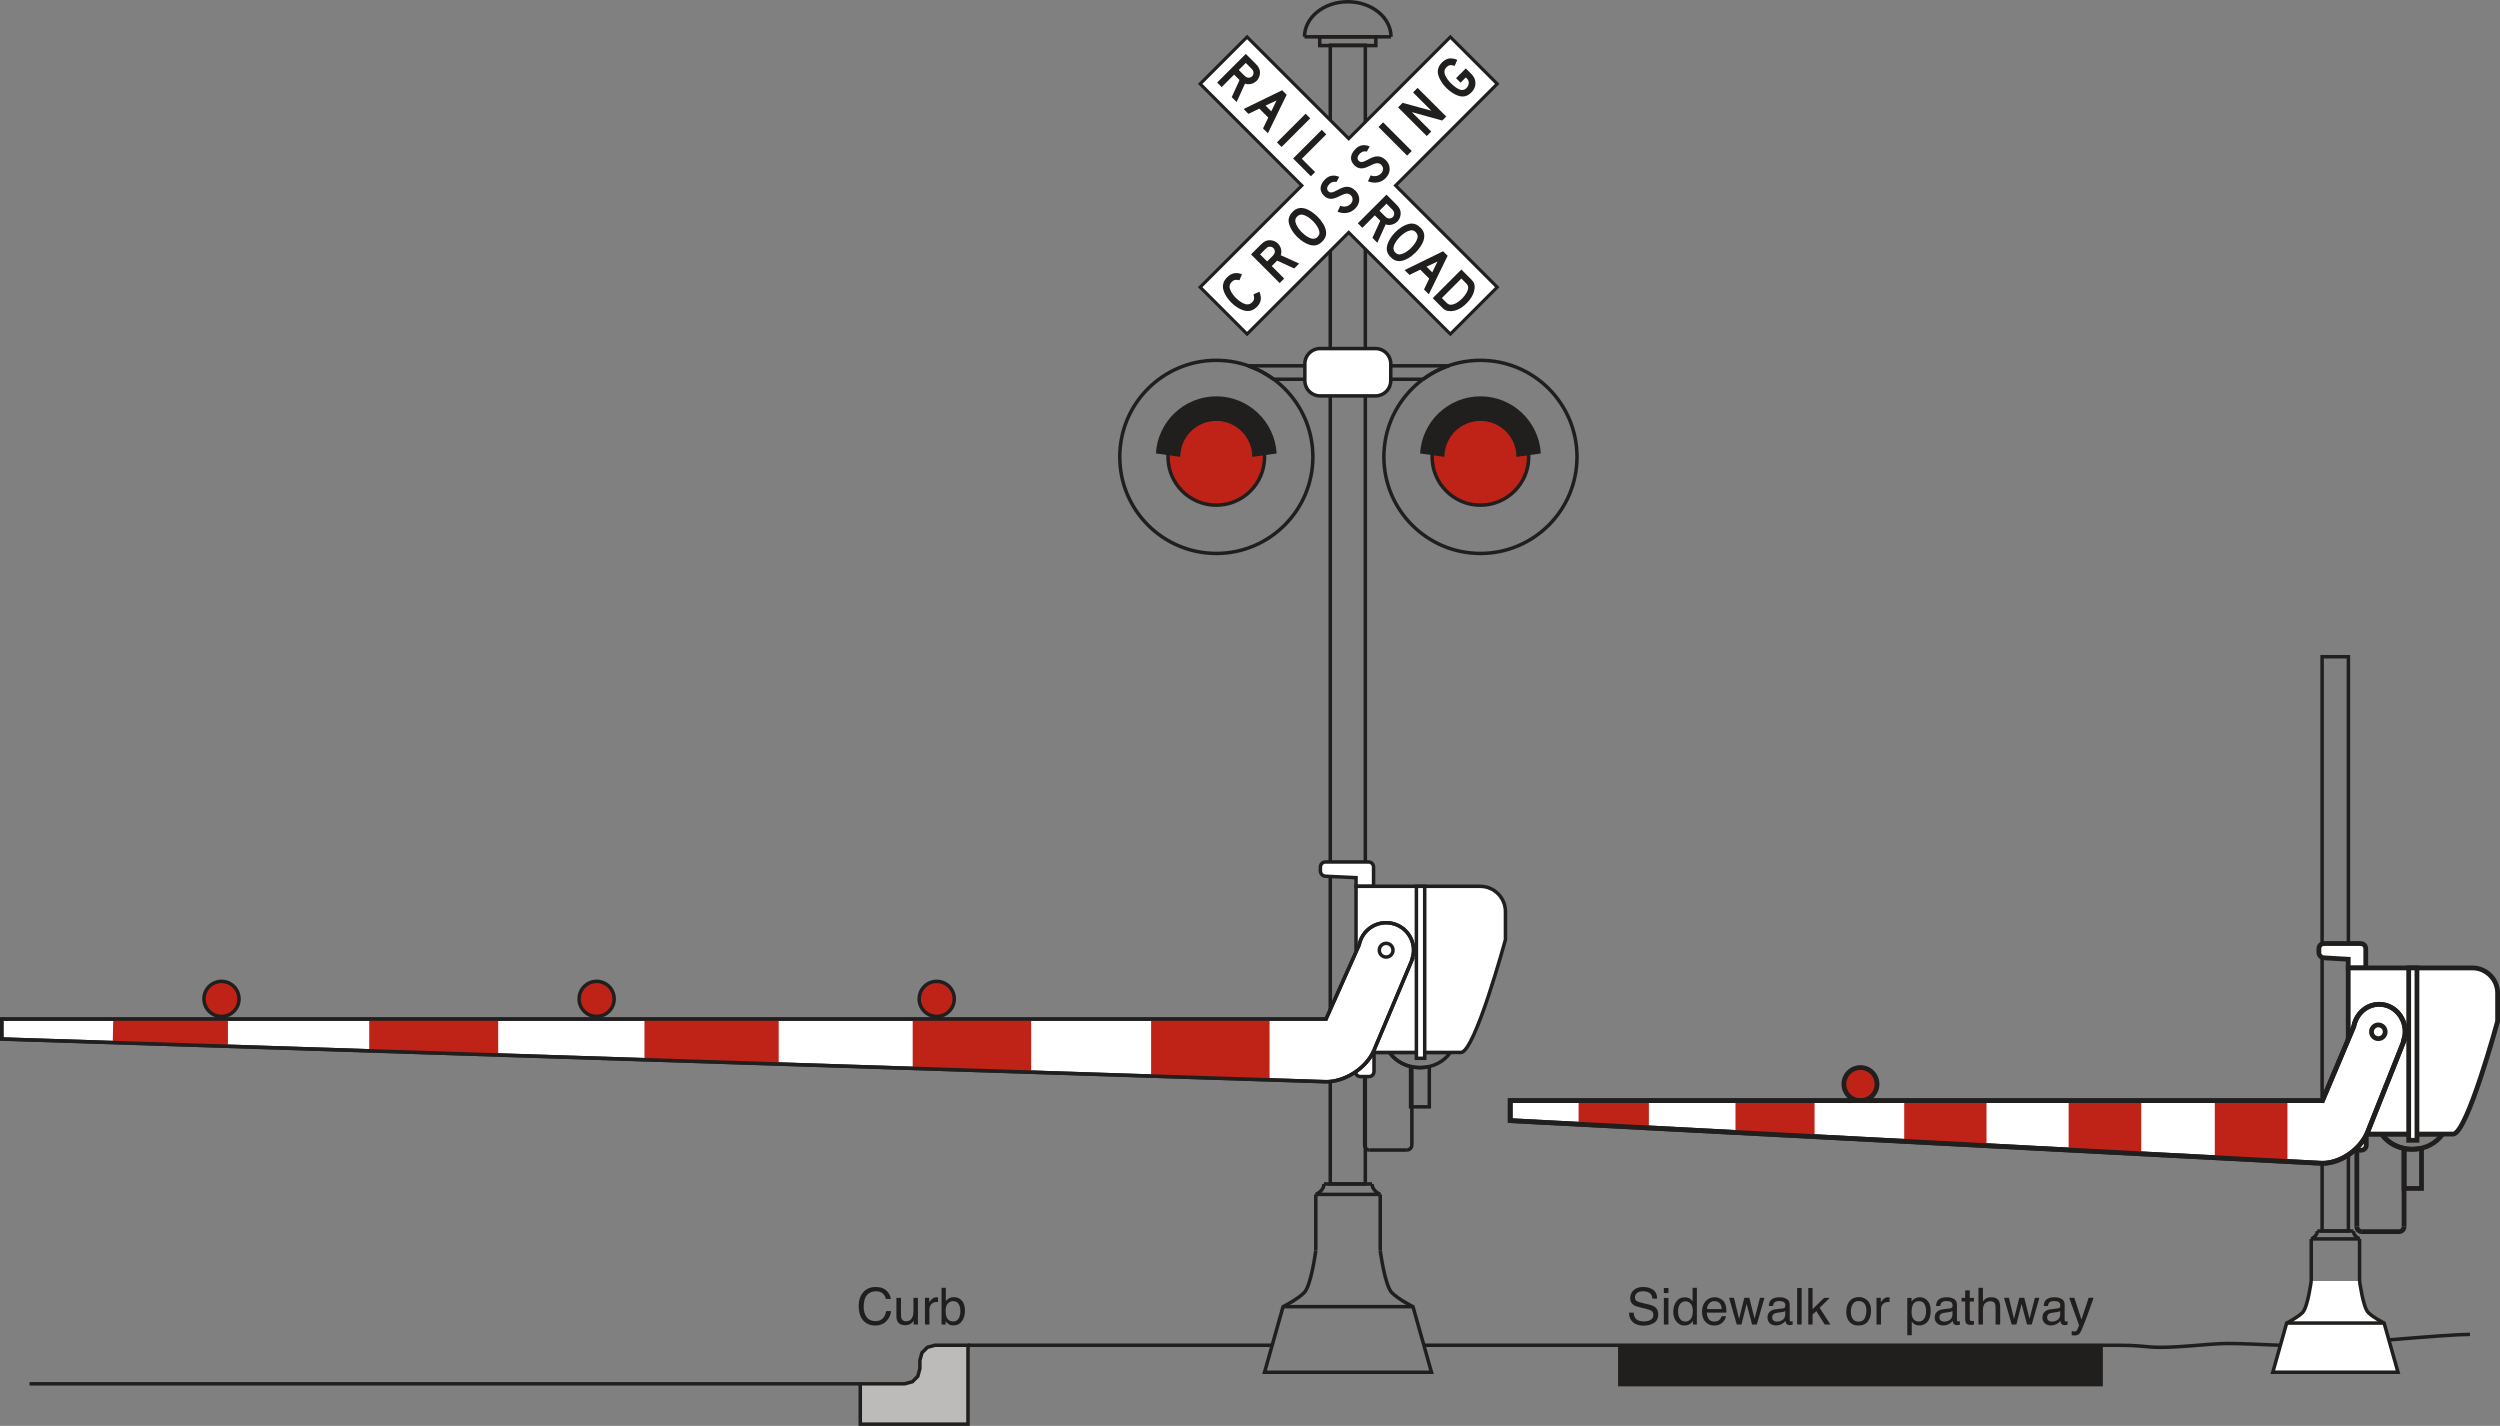 <?xml version="1.0" encoding="UTF-8"?>
<svg width="392.16pt" height="223.67pt" version="1.2" viewBox="0 0 392.16 223.67" xmlns="http://www.w3.org/2000/svg" xmlns:xlink="http://www.w3.org/1999/xlink"><rect x="0" y="0" width="392.16" height="223.67" fill="#808080" stroke="none"/><defs><symbol id="r" overflow="visible"><path d="m3.031-5.891c0.727 0 1.289 0.195 1.688 0.578 0.406 0.375 0.629 0.809 0.672 1.297h-0.766c-0.086-0.375-0.258-0.664-0.516-0.875-0.25-0.219-0.609-0.328-1.078-0.328-0.562 0-1.023 0.199-1.375 0.594-0.344 0.398-0.516 1.008-0.516 1.828 0 0.668 0.156 1.215 0.469 1.641 0.32 0.418 0.789 0.625 1.406 0.625 0.57 0 1.008-0.223 1.312-0.672 0.156-0.227 0.273-0.531 0.359-0.906h0.75c-0.062 0.605-0.289 1.109-0.672 1.516-0.449 0.5-1.062 0.75-1.844 0.75-0.668 0-1.227-0.203-1.672-0.609-0.594-0.539-0.891-1.367-0.891-2.484 0-0.844 0.223-1.535 0.672-2.078 0.477-0.582 1.145-0.875 2-0.875z"/></symbol><symbol id="j" overflow="visible"><path d="m1.219-4.188v2.781c0 0.211 0.035 0.383 0.109 0.516 0.125 0.25 0.352 0.375 0.688 0.375 0.488 0 0.82-0.219 1-0.656 0.102-0.227 0.156-0.547 0.156-0.953v-2.062h0.703v4.188h-0.672l0.016-0.625c-0.094 0.168-0.211 0.305-0.344 0.406-0.273 0.219-0.602 0.328-0.984 0.328-0.594 0-1-0.195-1.219-0.594-0.117-0.219-0.172-0.504-0.172-0.859v-2.844z"/></symbol><symbol id="c" overflow="visible"><path d="m0.531-4.188h0.672v0.719c0.051-0.133 0.18-0.301 0.391-0.5 0.219-0.207 0.469-0.312 0.75-0.312 0.008 0 0.031 0.008 0.062 0.016h0.172v0.75c-0.043-0.008-0.086-0.016-0.125-0.016h-0.109c-0.355 0-0.633 0.117-0.828 0.344-0.188 0.219-0.281 0.48-0.281 0.781v2.406h-0.703z"/></symbol><symbol id="i" overflow="visible"><path d="m0.469-5.766h0.672v2.094c0.156-0.207 0.336-0.363 0.547-0.469 0.219-0.102 0.453-0.156 0.703-0.156 0.52 0 0.941 0.184 1.266 0.547 0.32 0.355 0.484 0.883 0.484 1.578 0 0.656-0.164 1.211-0.484 1.656-0.312 0.438-0.758 0.656-1.328 0.656-0.312 0-0.578-0.078-0.797-0.234-0.137-0.094-0.277-0.238-0.422-0.438v0.531h-0.641zm1.828 5.281c0.375 0 0.656-0.148 0.844-0.453 0.188-0.301 0.281-0.703 0.281-1.203 0-0.438-0.094-0.801-0.281-1.094-0.188-0.289-0.465-0.438-0.828-0.438-0.324 0-0.605 0.121-0.844 0.359-0.242 0.242-0.359 0.633-0.359 1.172 0 0.398 0.047 0.715 0.141 0.953 0.188 0.469 0.535 0.703 1.047 0.703z"/></symbol><symbol id="h" overflow="visible"><path d="m1.125-1.859c0.008 0.336 0.082 0.602 0.219 0.797 0.258 0.387 0.719 0.578 1.375 0.578 0.289 0 0.555-0.039 0.797-0.125 0.457-0.164 0.688-0.457 0.688-0.875 0-0.312-0.102-0.535-0.297-0.672-0.199-0.125-0.508-0.234-0.922-0.328l-0.781-0.188c-0.512-0.113-0.871-0.238-1.078-0.375-0.367-0.238-0.547-0.598-0.547-1.078 0-0.508 0.176-0.93 0.531-1.266 0.363-0.332 0.867-0.5 1.516-0.5 0.602 0 1.113 0.148 1.531 0.438 0.426 0.293 0.641 0.758 0.641 1.391h-0.734c-0.043-0.301-0.125-0.535-0.25-0.703-0.242-0.301-0.641-0.453-1.203-0.453-0.461 0-0.793 0.102-1 0.297-0.199 0.188-0.297 0.414-0.297 0.672 0 0.281 0.117 0.484 0.359 0.609 0.156 0.086 0.504 0.188 1.047 0.312l0.797 0.188c0.383 0.094 0.688 0.215 0.906 0.359 0.363 0.273 0.547 0.664 0.547 1.172 0 0.637-0.234 1.094-0.703 1.375-0.461 0.27-0.996 0.406-1.609 0.406-0.711 0-1.266-0.18-1.672-0.547-0.406-0.363-0.605-0.859-0.594-1.484z"/></symbol><symbol id="g" overflow="visible"><path d="m0.516-4.172h0.719v4.172h-0.719zm0-1.562h0.719v0.797h-0.719z"/></symbol><symbol id="f" overflow="visible"><path d="m0.969-2.047c0 0.449 0.094 0.824 0.281 1.125 0.188 0.305 0.488 0.453 0.906 0.453 0.332 0 0.602-0.141 0.812-0.422 0.207-0.281 0.312-0.68 0.312-1.203 0-0.531-0.109-0.922-0.328-1.172s-0.484-0.375-0.797-0.375c-0.355 0-0.641 0.137-0.859 0.406-0.219 0.273-0.328 0.668-0.328 1.188zm1.047-2.219c0.32 0 0.594 0.07 0.812 0.203 0.125 0.086 0.266 0.227 0.422 0.422v-2.125h0.672v5.766h-0.625v-0.578c-0.168 0.25-0.367 0.438-0.594 0.562-0.219 0.113-0.477 0.172-0.766 0.172-0.461 0-0.859-0.195-1.203-0.594-0.344-0.395-0.516-0.914-0.516-1.562 0-0.613 0.156-1.145 0.469-1.594 0.312-0.445 0.754-0.672 1.328-0.672z"/></symbol><symbol id="e" overflow="visible"><path d="m2.266-4.281c0.289 0 0.578 0.074 0.859 0.219 0.281 0.137 0.492 0.312 0.641 0.531 0.133 0.211 0.227 0.453 0.281 0.734 0.039 0.199 0.062 0.508 0.062 0.922h-3.078c0.02 0.43 0.125 0.773 0.312 1.031 0.188 0.25 0.473 0.375 0.859 0.375 0.375 0 0.672-0.117 0.891-0.359 0.125-0.133 0.211-0.297 0.266-0.484h0.688c-0.023 0.156-0.086 0.328-0.188 0.516-0.105 0.188-0.219 0.34-0.344 0.453-0.211 0.211-0.477 0.352-0.797 0.438-0.168 0.039-0.355 0.062-0.562 0.062-0.523 0-0.965-0.188-1.328-0.562-0.367-0.383-0.547-0.922-0.547-1.609 0-0.664 0.18-1.207 0.547-1.625 0.363-0.426 0.844-0.641 1.438-0.641zm1.109 1.859c-0.023-0.312-0.086-0.555-0.188-0.734-0.199-0.344-0.523-0.516-0.969-0.516-0.324 0-0.594 0.121-0.812 0.359-0.219 0.23-0.336 0.527-0.344 0.891z"/></symbol><symbol id="b" overflow="visible"><path d="m0.844-4.188 0.797 3.297 0.828-3.297h0.781l0.828 3.281 0.844-3.281h0.703l-1.203 4.188h-0.734l-0.859-3.234-0.812 3.234h-0.734l-1.203-4.188z"/></symbol><symbol id="a" overflow="visible"><path d="m1.062-1.109c0 0.199 0.07 0.359 0.219 0.484 0.145 0.117 0.32 0.172 0.531 0.172 0.238 0 0.477-0.055 0.719-0.172 0.383-0.195 0.578-0.508 0.578-0.938v-0.562c-0.086 0.055-0.195 0.102-0.328 0.141-0.137 0.031-0.273 0.055-0.406 0.062l-0.422 0.062c-0.25 0.031-0.445 0.086-0.578 0.156-0.211 0.125-0.312 0.324-0.312 0.594zm1.703-1.422c0.156-0.02 0.258-0.086 0.312-0.203 0.031-0.062 0.047-0.156 0.047-0.281 0-0.238-0.086-0.41-0.25-0.516-0.168-0.102-0.414-0.156-0.734-0.156-0.367 0-0.625 0.102-0.781 0.297-0.086 0.105-0.141 0.266-0.172 0.484h-0.656c0.02-0.52 0.188-0.879 0.5-1.078 0.32-0.195 0.695-0.297 1.125-0.297 0.488 0 0.891 0.094 1.203 0.281 0.301 0.188 0.453 0.48 0.453 0.875v2.406c0 0.074 0.016 0.133 0.047 0.172 0.031 0.043 0.094 0.062 0.188 0.062h0.109c0.039 0 0.082-0.004 0.125-0.016v0.516c-0.117 0.031-0.203 0.051-0.266 0.062-0.055 0.008-0.125 0.016-0.219 0.016-0.242 0-0.418-0.09-0.531-0.266-0.055-0.094-0.094-0.223-0.125-0.391-0.137 0.188-0.34 0.355-0.609 0.5-0.273 0.133-0.57 0.203-0.891 0.203-0.387 0-0.703-0.117-0.953-0.344-0.242-0.238-0.359-0.535-0.359-0.891 0-0.395 0.117-0.695 0.359-0.906 0.238-0.219 0.555-0.348 0.953-0.391z"/></symbol><symbol id="q" overflow="visible"><path d="m0.531-5.734h0.703v5.734h-0.703z"/></symbol><symbol id="p" overflow="visible"><path d="m0.5-5.734h0.672v3.328l1.812-1.781h0.891l-1.594 1.562 1.688 2.625h-0.891l-1.312-2.109-0.594 0.531v1.578h-0.672z"/></symbol><symbol id="d" overflow="visible"></symbol><symbol id="o" overflow="visible"><path d="m2.172-0.453c0.469 0 0.785-0.176 0.953-0.531 0.176-0.352 0.266-0.742 0.266-1.172 0-0.395-0.062-0.711-0.188-0.953-0.199-0.383-0.539-0.578-1.016-0.578-0.43 0-0.742 0.168-0.938 0.5-0.199 0.324-0.297 0.715-0.297 1.172 0 0.449 0.098 0.824 0.297 1.125 0.195 0.293 0.504 0.438 0.922 0.438zm0.031-3.859c0.539 0 0.992 0.184 1.359 0.547 0.375 0.355 0.562 0.883 0.562 1.578 0 0.68-0.168 1.242-0.5 1.688-0.324 0.438-0.828 0.656-1.516 0.656-0.574 0-1.031-0.191-1.375-0.578-0.336-0.395-0.5-0.922-0.5-1.578 0-0.707 0.176-1.27 0.531-1.688 0.352-0.414 0.832-0.625 1.438-0.625z"/></symbol><symbol id="n" overflow="visible"><path d="m2.281-0.469c0.332 0 0.602-0.133 0.812-0.406 0.219-0.281 0.328-0.695 0.328-1.25 0-0.332-0.047-0.617-0.141-0.859-0.18-0.457-0.512-0.688-1-0.688-0.492 0-0.824 0.246-1 0.734-0.094 0.262-0.141 0.59-0.141 0.984 0 0.324 0.047 0.602 0.141 0.828 0.188 0.438 0.52 0.656 1 0.656zm-1.812-3.703h0.672v0.562c0.145-0.188 0.301-0.332 0.469-0.438 0.238-0.156 0.516-0.234 0.828-0.234 0.477 0 0.879 0.184 1.203 0.547 0.332 0.355 0.5 0.871 0.5 1.547 0 0.918-0.234 1.57-0.703 1.953-0.305 0.25-0.656 0.375-1.062 0.375-0.312 0-0.578-0.07-0.797-0.203-0.125-0.082-0.262-0.219-0.406-0.406v2.141h-0.703z"/></symbol><symbol id="m" overflow="visible"><path d="m0.656-5.359h0.719v1.172h0.656v0.578h-0.656v2.734c0 0.148 0.047 0.242 0.141 0.281 0.051 0.031 0.145 0.047 0.281 0.047h0.094c0.039 0 0.086-0.004 0.141-0.016v0.562c-0.074 0.02-0.156 0.035-0.25 0.047-0.086 0.008-0.18 0.016-0.281 0.016-0.324 0-0.547-0.082-0.672-0.25-0.117-0.164-0.172-0.383-0.172-0.656v-2.766h-0.562v-0.578h0.562z"/></symbol><symbol id="l" overflow="visible"><path d="m0.516-5.766h0.703v2.141c0.164-0.207 0.316-0.352 0.453-0.438 0.227-0.145 0.508-0.219 0.844-0.219 0.602 0 1.016 0.211 1.234 0.625 0.113 0.242 0.172 0.562 0.172 0.969v2.688h-0.719v-2.641c0-0.301-0.039-0.523-0.109-0.672-0.137-0.227-0.375-0.344-0.719-0.344-0.293 0-0.559 0.102-0.797 0.297-0.242 0.199-0.359 0.578-0.359 1.141v2.219h-0.703z"/></symbol><symbol id="k" overflow="visible"><path d="m3.125-4.188h0.781c-0.094 0.273-0.312 0.887-0.656 1.844-0.262 0.719-0.477 1.305-0.641 1.75-0.406 1.07-0.695 1.723-0.859 1.953-0.168 0.238-0.453 0.359-0.859 0.359-0.105 0-0.184-0.008-0.234-0.016-0.055-0.012-0.117-0.027-0.188-0.047v-0.641c0.113 0.039 0.195 0.062 0.25 0.062 0.062 0.008 0.113 0.016 0.156 0.016 0.125 0 0.219-0.023 0.281-0.062 0.062-0.043 0.113-0.094 0.156-0.156 0.008-0.023 0.055-0.133 0.141-0.328 0.082-0.188 0.141-0.328 0.172-0.422l-1.547-4.312h0.797l1.125 3.406z"/></symbol></defs><path d="m328.16 211.02c7.152 0 5.914 0 9.215 0.273 3.301 0.277 9.062-0.551 12.102-0.551 4.125 0 10.176 0.551 14.848 0.277 4.676-0.277 19.273-1.703 23.121-1.703" fill="none" stroke="#211e1e" stroke-miterlimit="2.613" stroke-width=".55"/><path d="m146.67 211.02-1.195 0.324-0.855 0.855-0.328 1.195v1.297l-0.324 1.199-0.855 0.852-1.195 0.328h-6.973v6.324h16.898v-12.375z" fill="#bdbaba" fill-rule="evenodd" stroke="#211e1e" stroke-miterlimit="2.613" stroke-width=".55"/><g fill="none" stroke="#211e1e" stroke-miterlimit="2.613" stroke-width=".55"><path d="m134.94 217.07h-130.31"/><path d="m199.47 211.02h-47.629"/><path d="m223.51 211.02h104.64"/></g><path d="m183.22 71.67c0-4.184 3.391-7.574 7.57-7.574 4.184 0 7.574 3.391 7.574 7.574 0 4.18-3.391 7.574-7.574 7.574-4.18 0-7.57-3.394-7.57-7.574" fill="#bf2317" fill-rule="evenodd"/><path d="m183.22 71.67c0-4.184 3.391-7.574 7.57-7.574 4.184 0 7.574 3.391 7.574 7.574 0 4.18-3.391 7.574-7.574 7.574-4.18 0-7.57-3.394-7.57-7.574z" fill="none" stroke="#211e1e" stroke-miterlimit="2.613" stroke-width=".55"/><path d="m175.65 71.67c0-8.367 6.781-15.148 15.145-15.148s15.148 6.781 15.148 15.148c0 8.363-6.785 15.145-15.148 15.145s-15.145-6.781-15.145-15.145" fill="none" stroke="#211e1e" stroke-miterlimit="2.613" stroke-width=".55"/><path d="m190.79 62.17c-5.055 0-9.188 3.973-9.469 8.961l3.82 0.539c0-3.117 2.535-5.648 5.648-5.648s5.648 2.531 5.648 5.648l3.824-0.539c-0.281-4.988-4.418-8.961-9.473-8.961" fill="#211e1e" fill-rule="evenodd"/><path d="m224.65 71.67c0-4.184 3.394-7.574 7.574-7.574 4.184 0 7.574 3.391 7.574 7.574 0 4.18-3.391 7.574-7.574 7.574-4.18 0-7.574-3.394-7.574-7.574" fill="#bf2317" fill-rule="evenodd"/><path d="m224.65 71.67c0-4.184 3.394-7.574 7.574-7.574 4.184 0 7.574 3.391 7.574 7.574 0 4.18-3.391 7.574-7.574 7.574-4.18 0-7.574-3.394-7.574-7.574z" fill="none" stroke="#211e1e" stroke-miterlimit="2.613" stroke-width=".55"/><path d="m217.08 71.67c0-8.367 6.781-15.148 15.145-15.148s15.148 6.781 15.148 15.148c0 8.363-6.785 15.145-15.148 15.145s-15.145-6.781-15.145-15.145" fill="none" stroke="#211e1e" stroke-miterlimit="2.613" stroke-width=".55"/><path d="m232.23 62.17c-5.055 0-9.188 3.973-9.469 8.961l3.82 0.539c0-3.117 2.535-5.648 5.648-5.648s5.648 2.531 5.648 5.648l3.824-0.539c-0.281-4.988-4.418-8.961-9.473-8.961" fill="#211e1e" fill-rule="evenodd"/><g fill="none" stroke="#211e1e" stroke-miterlimit="2.613" stroke-width=".55"><path d="m227.23 57.384h-31.438"/><path d="m195.79 57.384c1.441 0.504 2.777 1.219 3.981 2.106"/><path d="m199.78 59.49h23.473"/><path d="m223.25 59.49c1.203-0.887 2.543-1.602 3.984-2.106"/><path d="m217.96 165.09c0.988 1.434 2.711 2.383 4.773 2.383s3.785-0.949 4.773-2.383"/><path d="m227.51 165.09h-9.547"/><path d="m206.4 187.36h10.109"/><path d="m201.26 204.97h20.379"/><path d="m216.51 196.17v-8.801"/><path d="m216.51 187.36s-1.281-0.547-1.281-1.648"/><path d="m215.22 185.72h-7.547"/><path d="m207.68 185.72c0 1.102-1.281 1.648-1.281 1.648"/><path d="m206.4 187.36v8.801"/><path d="m216.51 196.17s0.723 5.5 1.82 6.602c1.102 1.098 3.316 2.199 3.316 2.199l2.902 10.289h-26.188l2.906-10.289s2.215-1.102 3.312-2.199c1.102-1.102 1.82-6.602 1.82-6.602"/><path d="m214.17 185.72h-5.5v-178.63h5.5z"/></g><path d="m370.13 200.94s0.539 4.125 1.367 4.949c0.824 0.824 2.484 1.648 2.484 1.648l2.18 7.719h-19.641l2.176-7.719s1.664-0.824 2.488-1.648c0.824-0.824 1.363-4.949 1.363-4.949" fill="#fff" stroke="#211e1e" stroke-miterlimit="2.613" stroke-width=".55"/><g fill="none" stroke="#211e1e" stroke-miterlimit="2.613" stroke-width=".55"><path d="m362.55 194.34h7.582"/><path d="m358.7 207.54h15.285"/><path d="m370.13 200.94v-6.602"/><path d="m370.13 194.34s-0.961-0.41-0.961-1.234"/><path d="m369.17 193.1h-5.66"/><path d="m363.51 193.1c0 0.824-0.961 1.234-0.961 1.234"/><path d="m362.55 194.34v6.602"/><path d="m368.38 193.1h-4.125v-90.082h4.125z"/><path d="m217.96 165.09h-2.617"/><path d="m215.35 165.09c-0.32 0.652-0.758 1.266-1.289 1.82"/><path d="m214.06 166.91v12.695"/><path d="m214.06 179.61c0 0.438 0.355 0.793 0.793 0.793"/><path d="m214.85 180.4h5.824"/><path d="m220.67 180.4c0.438 0 0.793-0.355 0.793-0.793"/><path d="m221.47 179.61v-12.266"/><path d="m221.47 167.34c-1.492-0.305-2.731-1.125-3.504-2.25"/></g><path d="m215.53 164.74c-0.559 1.328-1.633 2.508-2.918 3.391 0.023 0.41 0.363 0.746 0.781 0.746h1.352c0.434 0 0.789-0.355 0.789-0.793v-3.356z" fill="#fff" fill-rule="evenodd" stroke="#211e1e" stroke-miterlimit="2.613" stroke-width=".55"/><g fill="none" stroke="#211e1e" stroke-miterlimit="2.613" stroke-width=".55"><path d="m204.63 5.775c0-3.039 3.039-5.5 6.785-5.5 3.746 0 6.785 2.461 6.785 5.5"/><path d="m218.2 5.775h-13.57"/><path d="m207.02 5.775h8.797v1.375h-8.797z"/></g><path d="m214.67 135.21h-6.758c-0.434 0-0.789 0.355-0.789 0.793v0.613c0 0.438 0.355 0.809 0.789 0.832l4.801 0.227v1.355h2.75v-3.027c0-0.438-0.355-0.793-0.793-0.793" fill="#fff" fill-rule="evenodd"/><path d="m214.67 135.21h-6.758c-0.434 0-0.789 0.355-0.789 0.793v0.613c0 0.438 0.355 0.809 0.789 0.832l4.801 0.227v1.355h2.75v-3.027c0-0.438-0.355-0.793-0.793-0.793z" fill="none" stroke="#211e1e" stroke-miterlimit="2.613" stroke-width=".55"/><path d="m232.19 139.03h-19.477v26.062h16.453c2.18 0 6.984-17.691 6.984-17.691v-4.41c0-2.18-1.785-3.961-3.961-3.961" fill="#fff" fill-rule="evenodd"/><path d="m232.19 139.03h-19.477v26.062h16.453c2.18 0 6.984-17.691 6.984-17.691v-4.41c0-2.18-1.785-3.961-3.961-3.961z" fill="none" stroke="#211e1e" stroke-miterlimit="2.613" stroke-width=".55"/><path d="m222.18 166.01h1.305v-26.98h-1.305z" fill="#fff" stroke="#211e1e" stroke-miterlimit="2.613" stroke-width=".55"/><g fill="none" stroke="#211e1e" stroke-miterlimit="2.613" stroke-width=".55"><path d="m222.74 167.47c-0.512 0-1.004-0.059-1.469-0.168"/><path d="m221.27 167.31v6.312h2.934v-6.312"/><path d="m224.2 167.31c-0.461 0.109-0.953 0.168-1.465 0.168"/></g><path d="m90.841 156.69c0-1.52 1.23-2.75 2.75-2.75s2.75 1.23 2.75 2.75c0 1.52-1.23 2.75-2.75 2.75s-2.75-1.23-2.75-2.75" fill="#bf2317" fill-rule="evenodd"/><path d="m90.841 156.69c0-1.52 1.23-2.75 2.75-2.75s2.75 1.23 2.75 2.75c0 1.52-1.23 2.75-2.75 2.75s-2.75-1.23-2.75-2.75z" fill="none" stroke="#211e1e" stroke-miterlimit="2.613" stroke-width=".55"/><path d="m144.19 156.69c0-1.52 1.23-2.75 2.75-2.75 1.52 0 2.75 1.23 2.75 2.75 0 1.52-1.23 2.75-2.75 2.75-1.52 0-2.75-1.23-2.75-2.75" fill="#bf2317" fill-rule="evenodd"/><path d="m144.19 156.69c0-1.52 1.23-2.75 2.75-2.75 1.52 0 2.75 1.23 2.75 2.75 0 1.52-1.23 2.75-2.75 2.75-1.52 0-2.75-1.23-2.75-2.75z" fill="none" stroke="#211e1e" stroke-miterlimit="2.613" stroke-width=".55"/><path d="m31.994 156.69c0-1.52 1.23-2.75 2.75-2.75s2.75 1.23 2.75 2.75c0 1.52-1.23 2.75-2.75 2.75s-2.75-1.23-2.75-2.75" fill="#bf2317" fill-rule="evenodd"/><path d="m31.994 156.69c0-1.52 1.23-2.75 2.75-2.75s2.75 1.23 2.75 2.75c0 1.52-1.23 2.75-2.75 2.75s-2.75-1.23-2.75-2.75z" fill="none" stroke="#211e1e" stroke-miterlimit="2.613" stroke-width=".55"/><path d="m221.74 149.05c0-2.379-1.926-4.309-4.305-4.309-2.094 0-3.832 1.492-4.223 3.469l-5.203 11.645h-207.73v3.129l5.535 0.18h8e-3l202.02 6.516c3.047 0.098 6.508-2.121 7.691-4.934l0.926-2.199 5.102-12.121-0.055-0.023c0.141-0.43 0.234-0.875 0.234-1.352" fill="#fff" fill-rule="evenodd"/><path d="m221.74 149.05c0-2.379-1.926-4.309-4.305-4.309-2.094 0-3.832 1.492-4.223 3.469l-5.203 11.645h-207.73v3.129l5.535 0.18h8e-3l202.02 6.516c3.047 0.098 6.508-2.121 7.691-4.934l0.926-2.199 5.102-12.121-0.055-0.023c0.141-0.43 0.234-0.875 0.234-1.352z" fill="none" stroke="#211e1e" stroke-miterlimit="2.613" stroke-width=".55"/><g fill="#bf2317" fill-rule="evenodd"><path d="m187.65 169.05 11.5 0.262v-9.457h-18.582v8.883z"/><path d="m35.755 159.85h-17.988l-0.082 3.656 18.07 0.594z"/><path d="m147.5 167.75 14.254 0.418v-8.312h-18.586v7.738z"/><path d="m104.99 166.29 17.16 0.523v-6.961h-21.059v6.18z"/><path d="m57.916 164.78 20.234 0.625v-5.555h-20.234z"/></g><g fill="none" stroke="#211e1e" stroke-miterlimit="2.613" stroke-width=".55"><path d="m221.74 149.05c0-2.379-1.926-4.309-4.305-4.309-2.094 0-3.832 1.492-4.223 3.469"/><path d="m213.21 148.21-5.203 11.645h-207.73v3.129l5.535 0.18"/><path d="m5.81 163.16h8e-3"/><path d="m5.818 163.16 202.02 6.516"/><path d="m207.84 169.68c3.047 0.098 6.508-2.121 7.691-4.934"/><path d="m215.53 164.74 0.926-2.199 5.102-12.121-0.055-0.023"/><path d="m221.51 150.4c0.141-0.43 0.234-0.875 0.234-1.352"/><path d="m216.36 149.05c0-0.594 0.484-1.074 1.078-1.074s1.074 0.48 1.074 1.074c0 0.598-0.48 1.078-1.074 1.078s-1.078-0.48-1.078-1.078"/></g><path d="m218.16 59.728c0 1.305-1.07 2.375-2.379 2.375h-8.723c-1.305 0-2.375-1.07-2.375-2.375v-2.672c0-1.309 1.07-2.379 2.375-2.379h8.723c1.309 0 2.379 1.07 2.379 2.379z" fill="#fff" fill-rule="evenodd" stroke="#211e1e" stroke-miterlimit="2.613" stroke-width=".55"/><path d="m195.62 52.404-7.359-7.359 15.945-15.941-15.945-15.945 7.359-7.359 15.945 15.945 15.941-15.945 7.356 7.359-15.941 15.945 15.941 15.941-7.356 7.359-15.941-15.941z" fill="#fff" stroke="#211e1e" stroke-width=".5"/><g fill="#211e1e"><g fill-rule="evenodd"><path d="m230.83 11.63-0.898-0.898-1.531 1.527 0.711 0.711 0.82-0.82 0.188 0.188c0.41 0.414 0.363 1.027-0.094 1.484-0.27 0.266-0.582 0.363-0.977 0.254-0.426-0.145-0.98-0.539-1.453-1.012-0.379-0.379-0.723-0.852-0.883-1.23-0.234-0.551-0.156-0.945 0.207-1.309 0.348-0.348 0.676-0.395 1.262-0.188l0.41-0.945c-1.012-0.41-1.703-0.285-2.398 0.406-0.504 0.508-0.711 1.059-0.645 1.656 0.094 0.695 0.598 1.609 1.324 2.336 0.551 0.551 1.211 0.992 1.797 1.199 0.836 0.297 1.484 0.16 2.164-0.52 0.82-0.82 0.816-2.019-4e-3 -2.84m-3.969 6.648-4.496-4.492-0.707 0.711 2.867 2.867-4.508-1.23-0.711 0.711 4.496 4.492 0.707-0.707-3.043-3.043 4.762 1.324zm-5.406 5.406-4.496-4.496-0.723 0.727 4.492 4.496zm-4.047 1.461c-1.766-1.766-3.328 0.898-4.227 0.129-0.441-0.379-0.176-0.898 0.172-1.215 0.52-0.488 1.055-0.27 1.055-0.27l0.445-0.82c-0.773-0.332-1.562-0.266-2.191 0.363-0.805 0.805-1.074 1.734-0.191 2.617 0.742 0.742 1.609 0.41 1.988 0.254 0.82-0.348 1.605-0.945 2.207-0.348 0.379 0.379 0.379 0.945-0.031 1.355-0.426 0.426-1.008 0.539-1.625 0.301l-0.426 0.93c0.977 0.379 2.004 0.27 2.777-0.5 0.379-0.379 0.598-0.855 0.629-1.328 0.031-0.535-0.172-1.059-0.582-1.469m-4.777 4.777c-1.766-1.77-3.324 0.898-4.223 0.125-0.441-0.379-0.176-0.898 0.172-1.215 0.52-0.488 1.059-0.27 1.059-0.27l0.441-0.816c-0.773-0.332-1.562-0.27-2.191 0.359-0.805 0.805-1.074 1.734-0.191 2.621 0.742 0.738 1.609 0.406 1.988 0.25 0.82-0.348 1.605-0.945 2.207-0.348 0.379 0.379 0.379 0.949-0.031 1.359-0.426 0.426-1.008 0.535-1.625 0.297l-0.426 0.93c0.977 0.379 2.008 0.273 2.777-0.5 0.379-0.379 0.598-0.855 0.629-1.328 0.031-0.535-0.172-1.055-0.586-1.465m-6.664 4.773c0.348 0.348 0.711 0.867 0.852 1.199 0.234 0.551 0.203 0.93-0.125 1.262-0.285 0.281-0.586 0.359-0.961 0.266-0.461-0.109-1.043-0.504-1.516-0.977-0.379-0.379-0.727-0.852-0.883-1.23-0.238-0.551-0.191-0.945 0.172-1.277 0.285-0.254 0.555-0.332 0.934-0.234 0.473 0.125 1.023 0.484 1.527 0.992m0.711-0.711c-0.57-0.566-1.246-1.023-1.832-1.23-0.836-0.266-1.48-0.125-2.047 0.441-0.523 0.52-0.727 1.043-0.648 1.656 0.125 0.727 0.598 1.578 1.34 2.32 0.539 0.535 1.262 1.008 1.828 1.195 0.824 0.285 1.473 0.145 2.102-0.484 0.473-0.473 0.676-0.996 0.582-1.594-0.082-0.711-0.617-1.594-1.324-2.305m-6.922 4.934c0.191 0.188 0.27 0.488 0.191 0.758-0.047 0.172-0.113 0.266-0.332 0.484l-0.852 0.852-1.102-1.102 0.852-0.852c0.234-0.238 0.312-0.285 0.488-0.332 0.266-0.078 0.566 0 0.754 0.191m4.039 2.426-2.887-1.309c0.223-0.598 0.031-1.355-0.441-1.828-0.457-0.457-1.215-0.648-1.797-0.441-0.332 0.109-0.598 0.316-0.945 0.66l-1.484 1.484 4.496 4.496 0.707-0.711-1.953-1.957 0.852-0.852 2.68 1.23zm-6.242 4.414-0.93 0.426c0.191 0.535 0.125 0.914-0.172 1.211-0.316 0.316-0.633 0.41-1.027 0.332-0.457-0.109-1.055-0.488-1.543-0.977-0.379-0.379-0.711-0.836-0.867-1.215-0.238-0.551-0.16-0.945 0.203-1.309 0.348-0.348 0.586-0.395 1.215-0.266l0.379-0.949c-0.93-0.332-1.641-0.188-2.316 0.488-0.508 0.504-0.711 1.059-0.648 1.656 0.078 0.711 0.602 1.609 1.309 2.316 0.566 0.57 1.262 1.012 1.859 1.199 0.836 0.27 1.52 0.098 2.18-0.562 0.648-0.648 0.754-1.422 0.359-2.352"/><path d="m205.63 27.65 0.664-0.66-2.082-2.082 3.832-3.832-0.711-0.707-4.492 4.492zm-4.598-4.594 4.496-4.496-0.727-0.723-4.492 4.492zm-1.613-5.59-0.902-0.898 1.723-0.805zm-0.535 3.438 2.945-6.039-0.707-0.711-6.039 2.949 0.754 0.758 1.707-0.82 1.402 1.402-0.82 1.703zm-2.469-8.934c-0.191 0.188-0.492 0.27-0.758 0.188-0.172-0.047-0.27-0.109-0.488-0.328l-0.852-0.852 1.102-1.105 0.855 0.852c0.234 0.238 0.281 0.316 0.328 0.488 0.078 0.27 0 0.57-0.188 0.758m-2.43 4.035 1.309-2.883c0.598 0.219 1.355 0.031 1.828-0.441 0.457-0.457 0.648-1.215 0.445-1.801-0.113-0.328-0.316-0.598-0.664-0.945l-1.484-1.48-4.492 4.492 0.711 0.711 1.953-1.953 0.852 0.848-1.23 2.684z"/><path d="m229.33 46.849c-0.598 0.598-1.23 0.949-1.766 0.949-0.254 0-0.441-0.098-0.68-0.332l-0.711-0.711 3.062-3.059 0.805 0.805c0.188 0.188 0.266 0.426 0.266 0.645-0.016 0.457-0.379 1.105-0.977 1.703m0.727 0.727c0.883-0.883 1.324-1.859 1.262-2.742-0.051-0.426-0.176-0.648-0.633-1.105l-1.449-1.449-4.496 4.492 1.375 1.371c0.109 0.113 0.203 0.207 0.25 0.254 0.254 0.219 0.566 0.379 0.898 0.395 0.898 0.109 1.895-0.316 2.793-1.215m-5.387-4.852-0.902-0.898 1.723-0.805zm-0.535 3.438 2.945-6.039-0.707-0.711-6.039 2.949 0.754 0.758 1.703-0.82 1.402 1.402-0.816 1.703zm-2.789-7.262c-0.344 0.348-0.867 0.707-1.195 0.848-0.555 0.238-0.934 0.207-1.266-0.125-0.281-0.281-0.359-0.582-0.266-0.961 0.109-0.457 0.504-1.039 0.977-1.516 0.379-0.375 0.852-0.723 1.23-0.879 0.551-0.238 0.945-0.191 1.277 0.172 0.254 0.281 0.332 0.551 0.238 0.93-0.129 0.473-0.488 1.023-0.996 1.531m0.711 0.707c0.566-0.566 1.023-1.246 1.23-1.828 0.27-0.836 0.125-1.484-0.441-2.051-0.52-0.52-1.043-0.723-1.656-0.645-0.727 0.125-1.578 0.598-2.32 1.34-0.535 0.535-1.008 1.262-1.195 1.828-0.285 0.82-0.148 1.469 0.484 2.102 0.473 0.469 0.996 0.676 1.598 0.578 0.707-0.078 1.59-0.613 2.301-1.324m-3.574-5.559c-0.188 0.188-0.488 0.266-0.754 0.188-0.176-0.047-0.27-0.109-0.492-0.332l-0.852-0.852 1.105-1.102 0.852 0.852c0.234 0.234 0.281 0.316 0.332 0.488 0.074 0.266 0 0.566-0.191 0.758m-2.426 4.035 1.305-2.887c0.602 0.223 1.359 0.031 1.832-0.441 0.457-0.457 0.645-1.211 0.441-1.797-0.109-0.332-0.316-0.598-0.664-0.945l-1.48-1.484-4.496 4.496 0.711 0.711 1.957-1.957 0.852 0.852-1.23 2.68z"/></g><g transform="translate(-109.97 -61.534)"><use x="244.308" y="269.305" width="100%" height="100%" xlink:href="#r"/><use x="250.084" y="269.305" width="100%" height="100%" xlink:href="#j"/><use x="254.532" y="269.305" width="100%" height="100%" xlink:href="#c"/><use x="257.196" y="269.305" width="100%" height="100%" xlink:href="#i"/><use x="365.116" y="269.305" width="100%" height="100%" xlink:href="#h"/><use x="370.452" y="269.305" width="100%" height="100%" xlink:href="#g"/><use x="372.228" y="269.305" width="100%" height="100%" xlink:href="#f"/><use x="376.676" y="269.305" width="100%" height="100%" xlink:href="#e"/><use x="381.124" y="269.305" width="100%" height="100%" xlink:href="#b"/><use x="386.9" y="269.305" width="100%" height="100%" xlink:href="#a"/><use x="391.348" y="269.305" width="100%" height="100%" xlink:href="#q"/><use x="393.124" y="269.305" width="100%" height="100%" xlink:href="#p"/><use x="397.124" y="269.305" width="100%" height="100%" xlink:href="#d"/><use x="399.348" y="269.305" width="100%" height="100%" xlink:href="#o"/><use x="403.796" y="269.305" width="100%" height="100%" xlink:href="#c"/><use x="406.46" y="269.305" width="100%" height="100%" xlink:href="#d"/><use x="408.684" y="269.305" width="100%" height="100%" xlink:href="#n"/><use x="413.132" y="269.305" width="100%" height="100%" xlink:href="#a"/><use x="417.58" y="269.305" width="100%" height="100%" xlink:href="#m"/><use x="419.804" y="269.305" width="100%" height="100%" xlink:href="#l"/><use x="424.252" y="269.305" width="100%" height="100%" xlink:href="#b"/><use x="430.028" y="269.305" width="100%" height="100%" xlink:href="#a"/><use x="434.476" y="269.305" width="100%" height="100%" xlink:href="#k"/></g><path d="m329.86 211.02h-76.043v6.449h76.043z"/></g><g fill="none" stroke="#211e1e" stroke-miterlimit="2.613" stroke-width=".75"><path d="m373.6 177.9c0.988 1.43 2.715 2.379 4.773 2.379 2.066 0 3.789-0.949 4.777-2.379"/><path d="m383.15 177.9h-9.547"/><path d="m373.6 177.9h-2.613"/><path d="m369.7 179.71v12.699"/><path d="m369.7 192.41c0 0.434 0.355 0.789 0.793 0.789"/><path d="m370.49 193.2h5.828"/><path d="m376.32 193.2c0.434 0 0.789-0.355 0.789-0.789"/><path d="m377.11 192.41v-12.27"/><path d="m377.11 180.14c-1.488-0.305-2.727-1.121-3.504-2.246"/></g><path d="m371.18 176.29c-0.562 1.324-1.637 2.504-2.922 3.387 0.023 0.414 0.363 0.746 0.781 0.746h1.352c0.434 0 0.793-0.355 0.793-0.793v-3.356z" fill="#fff" fill-rule="evenodd" stroke="#211e1e" stroke-miterlimit="2.613" stroke-width=".75"/><path d="m370.31 148.01h-5.769c-0.434 0-0.793 0.359-0.793 0.793v0.617c0 0.434 0.359 0.809 0.793 0.828l3.812 0.227v1.359h2.75v-3.031c0-0.434-0.355-0.793-0.793-0.793" fill="#fff" fill-rule="evenodd"/><path d="m370.31 148.01h-5.769c-0.434 0-0.793 0.359-0.793 0.793v0.617c0 0.434 0.359 0.809 0.793 0.828l3.812 0.227v1.359h2.75v-3.031c0-0.434-0.355-0.793-0.793-0.793z" fill="none" stroke="#211e1e" stroke-miterlimit="2.613" stroke-width=".75"/><path d="m387.83 151.83h-19.477v26.062h16.457c2.176 0 6.977-17.695 6.977-17.695v-4.406c0-2.18-1.777-3.961-3.957-3.961" fill="#fff" fill-rule="evenodd"/><path d="m387.83 151.83h-19.477v26.062h16.457c2.176 0 6.977-17.695 6.977-17.695v-4.406c0-2.18-1.777-3.961-3.957-3.961z" fill="none" stroke="#211e1e" stroke-miterlimit="2.613" stroke-width=".75"/><path d="m377.84 178.87h1.293v-27.039h-1.293z" fill="#fff" stroke="#211e1e" stroke-miterlimit="2.613" stroke-width=".75"/><g fill="none" stroke="#211e1e" stroke-miterlimit="2.613" stroke-width=".75"><path d="m378.38 180.28c-0.512 0-1.004-0.055-1.465-0.164"/><path d="m377.11 180.11v6.312h2.738v-6.312"/><path d="m379.85 180.11c-0.465 0.109-0.957 0.164-1.469 0.164"/></g><path d="m289.24 170.06c0-1.438 1.16-2.598 2.594-2.598 1.438 0 2.602 1.16 2.602 2.598s-1.164 2.598-2.602 2.598c-1.434 0-2.594-1.16-2.594-2.598" fill="#bf2317" fill-rule="evenodd"/><g stroke="#211e1e" stroke-miterlimit="2.613" stroke-width=".75"><path d="m289.24 170.06c0-1.438 1.16-2.598 2.594-2.598 1.438 0 2.602 1.16 2.602 2.598s-1.164 2.598-2.602 2.598c-1.434 0-2.594-1.16-2.594-2.598z" fill="none"/><path d="m364.24 172.65h-127.34v3.133l3.394 0.18 123.85 6.512c2.879 0.098 6.148-2.117 7.269-4.93l0.871-2.199 4.824-12.121-0.051-0.027c0.133-0.426 0.223-0.875 0.223-1.348 0-2.379-1.82-4.309-4.07-4.309-1.977 0-3.617 1.492-3.988 3.465l-4.918 11.645z" fill="#fff" fill-rule="evenodd"/><path d="m372 161.85c0-0.594 0.48-1.078 1.074-1.078s1.078 0.484 1.078 1.078-0.484 1.078-1.078 1.078-1.074-0.484-1.074-1.078" fill="none"/></g><g fill="#bf2317" fill-rule="evenodd"><path d="m353.82 181.98 4.996 0.207v-9.535h-11.391v9.008z"/><path d="m258.65 172.65h-11.027v3.586l11.027 0.691z"/><path d="m326.74 180.55 9.145 0.473v-8.367h-11.391v7.731z"/><path d="m302.32 179.27 9.293 0.422v-7.039h-12.91v6.402z"/><path d="m275.87 177.84 8.77 0.473v-5.656h-12.406v4.969z"/></g><path d="m240.29 175.97" fill="none" stroke="#211e1e" stroke-miterlimit="2.613" stroke-width=".75"/><path d="m364.24 172.65h-127.34v3.133l3.394 0.18 123.85 6.512c2.879 0.098 6.148-2.117 7.269-4.93l0.871-2.199 4.824-12.121-0.051-0.027c0.133-0.426 0.223-0.875 0.223-1.348 0-2.379-1.82-4.309-4.07-4.309-1.977 0-3.617 1.492-3.988 3.465l-4.918 11.645z" fill="none" stroke="#211e1e" stroke-miterlimit="2.613" stroke-width=".75"/></svg>
